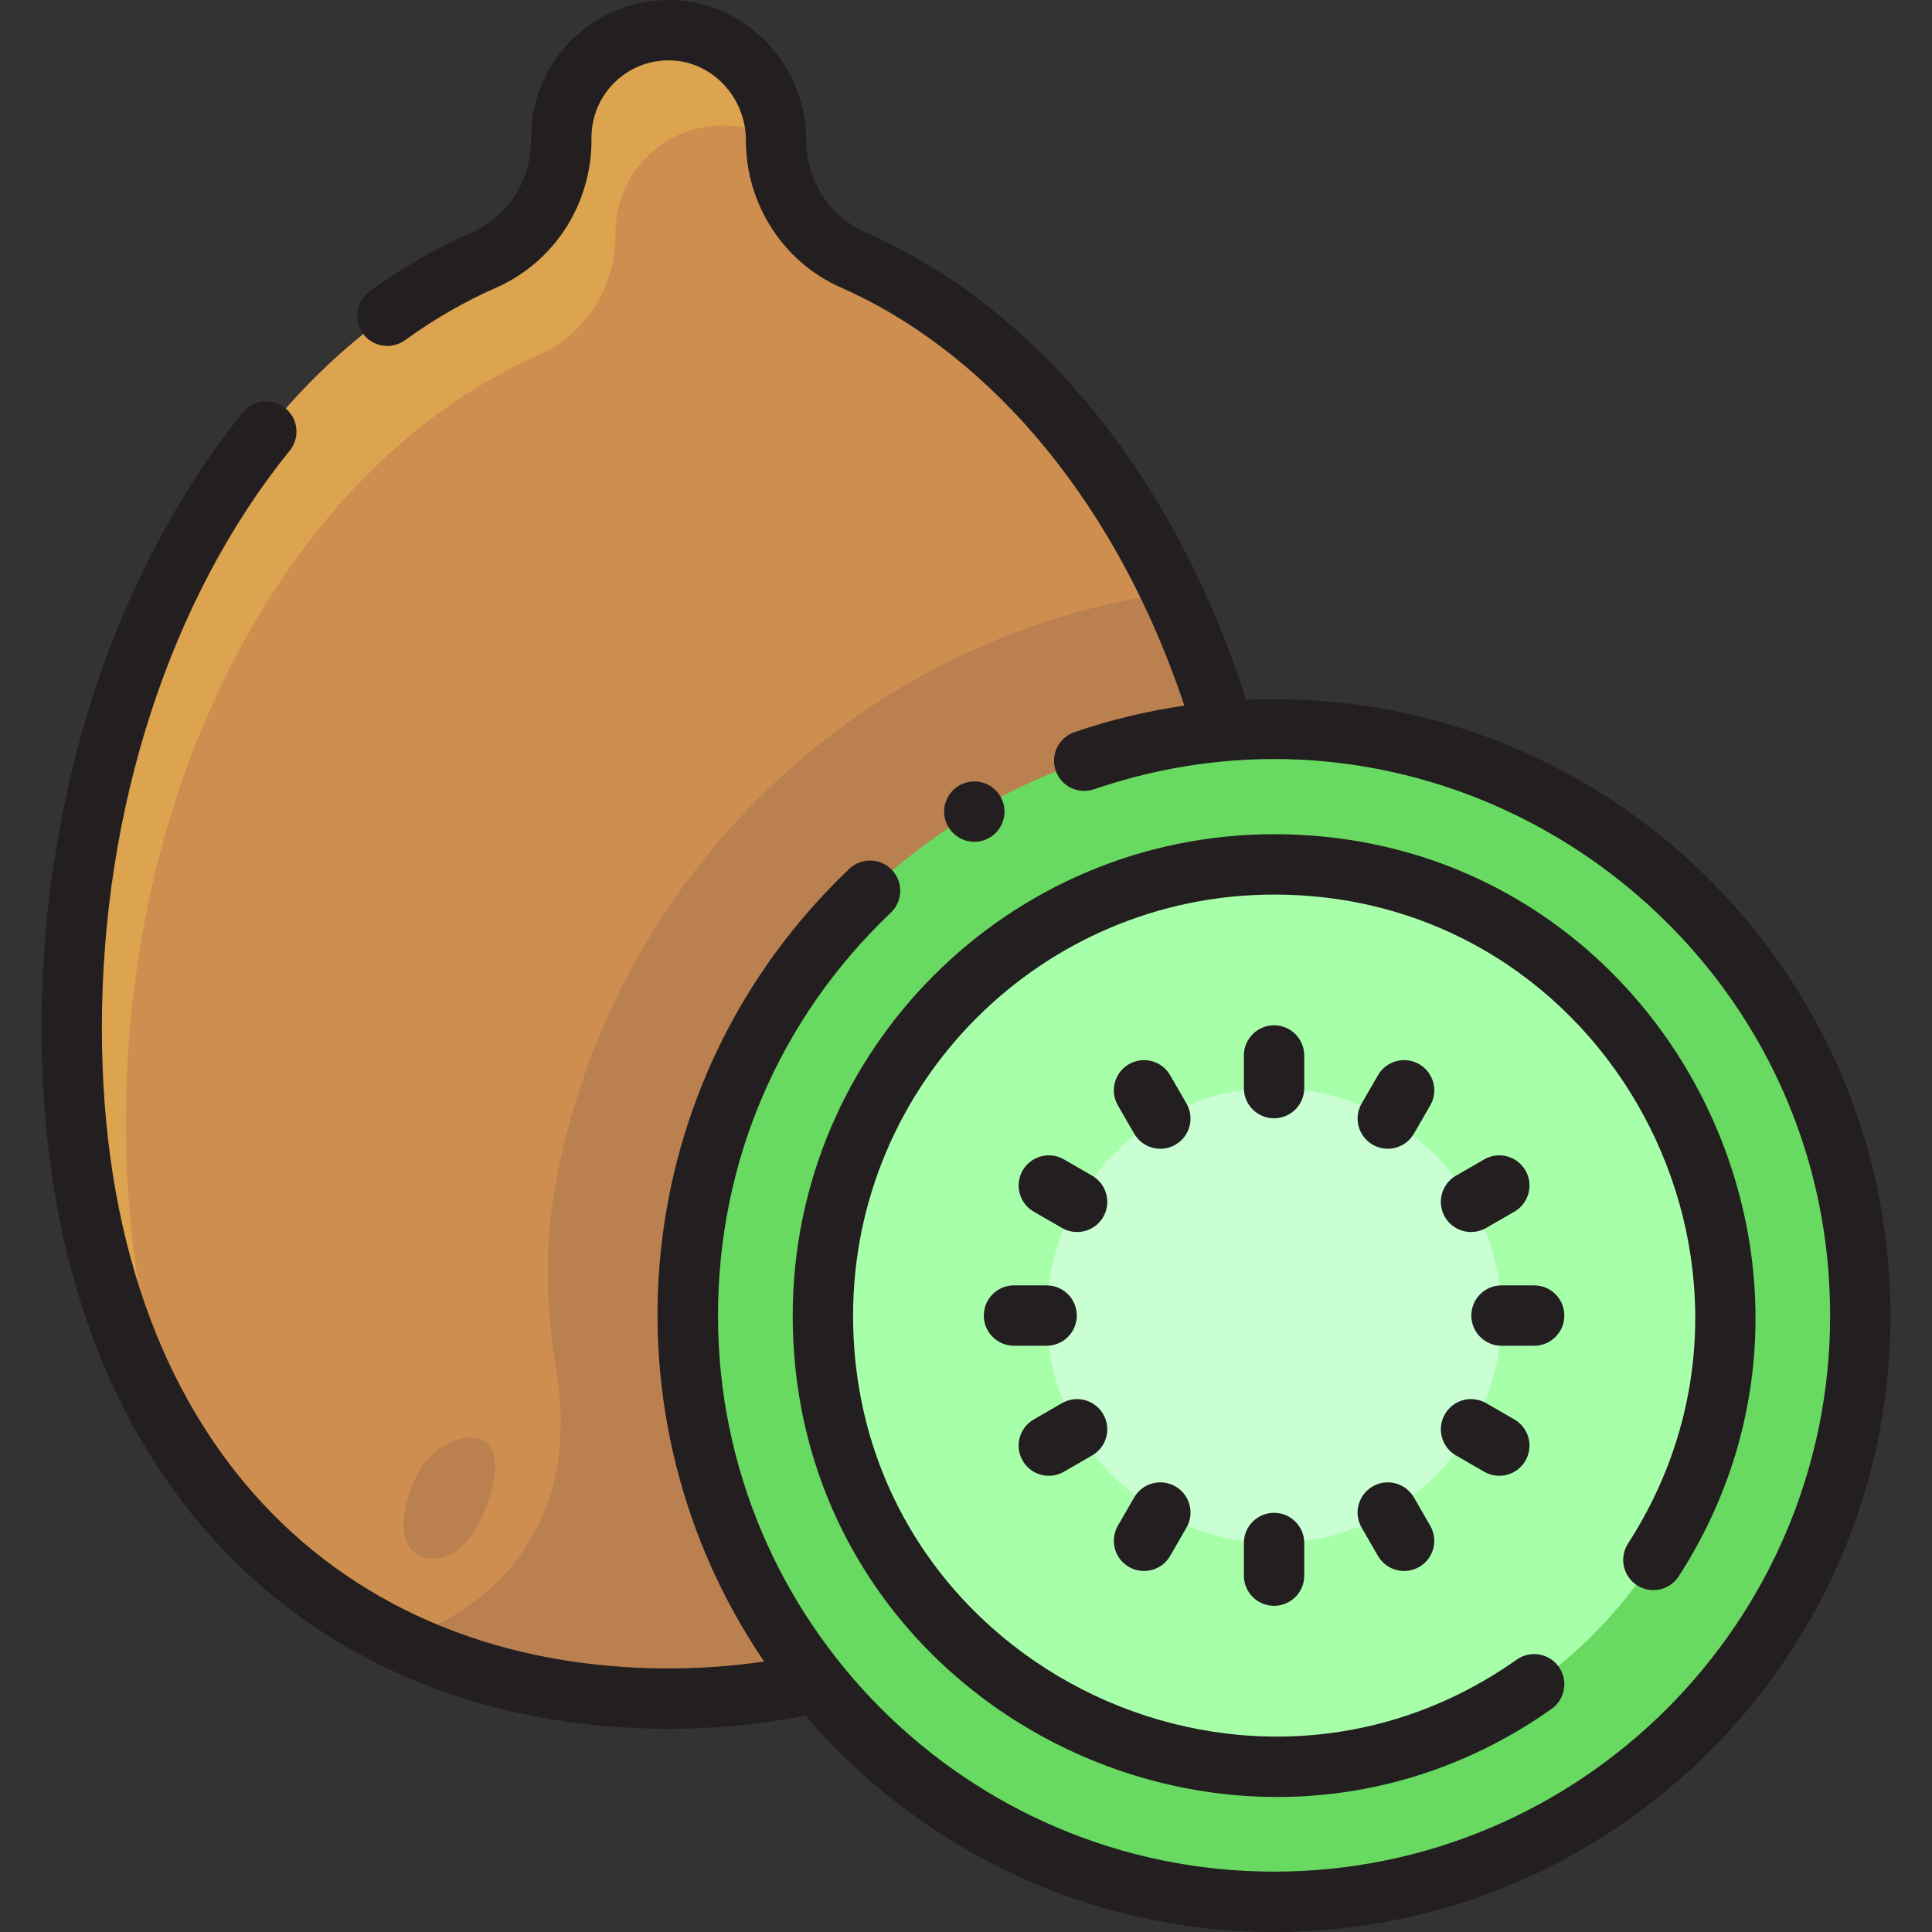 <svg id="Layer_1" enable-background="new 0 0 511.998 511.998" height="512" viewBox="0 0 511.998 511.998" width="512" xmlns="http://www.w3.org/2000/svg"><rect x="0" y="0" width="511.998" height="511.998" fill="#333333" stroke="none"/><path d="m205.663 37.137c0-15.43-11.999-28.572-27.419-29.12-16.189-.575-29.494 12.378-29.494 28.438v.682c0 13.689-7.941 26.258-20.474 31.764-63.427 27.864-109.277 108.436-109.277 203.487 0 118.142 70.832 177.761 158.207 177.761s158.207-59.619 158.207-177.761c0-95.052-45.85-175.623-109.277-203.487-12.531-5.506-20.473-18.075-20.473-31.764z" fill="#cd8e50"/><path d="m33.356 297.632c0-95.052 45.85-175.623 109.277-203.487 12.533-5.506 20.474-18.075 20.474-31.764v-.682c0-16.061 13.305-29.014 29.494-28.438 4.765.169 9.203 1.542 13.062 3.812-.033-15.402-12.02-28.509-27.419-29.056-16.189-.575-29.494 12.378-29.494 28.438v.682c0 13.689-7.942 26.258-20.474 31.764-63.427 27.864-109.277 108.436-109.277 203.487 0 48.507 11.941 87.148 32.064 115.848-11.314-24.899-17.707-55.111-17.707-90.604z" fill="#dda450"/><path d="m310.452 157.011c-82.508 11.599-148.317 75.229-163.181 156.643-2.938 16.092-2.66 32.564.052 48.695 8.95 53.235-31.935 68.415-37.491 71.153-.989.487-1.954 1.082-2.864 1.763 21.163 9.914 45.011 14.884 70.239 14.884 87.375 0 158.207-59.619 158.207-177.761 0-42.491-9.163-82.088-24.962-115.377z" fill="#ba8050"/><circle cx="337.637" cy="348.637" fill="#69da61" r="155.362"/><circle cx="337.637" cy="348.637" fill="#a8ffa9" r="119.563"/><circle cx="337.637" cy="348.637" fill="#c9ffd2" r="60.279"/><path d="m131.187 389.414c.113-2.502-.214-5.282-2.043-6.964-1.617-1.487-4.026-1.723-6.179-1.368-4.052.667-7.684 3.152-10.266 6.392-4.631 5.81-10.814 24.217 1.436 25.517 10.237 1.087 16.689-15.557 17.052-23.577z" fill="#ba8050"/><g fill="#231f20"><path d="m330.206 185.446c-18.715-58.874-55.221-103.823-100.851-123.869-9.533-4.188-15.692-13.781-15.692-24.44 0-19.777-15.761-36.427-35.135-37.115-20.784-.707-37.778 15.841-37.778 36.434v.682c0 10.659-6.159 20.252-15.692 24.44-9.34 4.103-18.461 9.358-27.11 15.62-3.579 2.591-4.379 7.592-1.789 11.171 2.59 3.578 7.591 4.38 11.171 1.789 7.731-5.597 15.861-10.284 24.163-13.932 15.343-6.74 25.256-22.083 25.256-39.088v-.682c0-11.599 9.604-20.87 21.21-20.443 10.864.386 19.703 9.862 19.703 21.125 0 17.005 9.914 32.348 25.256 39.088 35.385 15.545 71.304 52.067 90.949 110.768-9.906 1.444-19.646 3.794-29.133 7.04-4.18 1.43-6.409 5.979-4.979 10.159 1.431 4.181 5.979 6.408 10.159 4.98 95.518-32.677 195.084 38.691 195.084 139.465 0 81.255-66.106 147.362-147.362 147.362-81.255 0-147.361-66.106-147.361-147.362 0-40.76 16.271-78.685 45.814-106.789 3.201-3.045 3.328-8.109.283-11.31-3.045-3.202-8.109-3.329-11.31-.283-59.313 56.422-66.525 145.47-22.568 210.06-8.212 1.21-16.671 1.834-25.287 1.834-86.556 0-150.208-59.841-150.208-169.761 0-58.166 18.146-113.927 49.786-152.984 2.781-3.433 2.252-8.471-1.181-11.252-3.434-2.781-8.471-2.252-11.252 1.181-33.907 41.855-53.353 101.286-53.353 163.055 0 120.11 72.013 185.761 166.208 185.761 12.436 0 24.608-1.172 36.26-3.483 29.986 35.065 74.524 57.333 124.17 57.333 90.078 0 163.362-73.284 163.362-163.362 0-92.62-77.432-167.367-170.793-163.192z"/><path d="m210.075 348.637c0 103.999 117.752 163.149 201.105 104.241 3.608-2.55 4.466-7.542 1.916-11.15-2.549-3.607-7.542-4.465-11.15-1.916-72.851 51.485-175.871-.187-175.871-91.175 0-61.516 50.046-111.563 111.562-111.563 88.642 0 141.192 98.569 93.804 171.98-2.396 3.712-1.329 8.664 2.383 11.06 3.713 2.397 8.665 1.329 11.061-2.383 54.02-83.689-5.635-196.657-107.247-196.657-70.339 0-127.563 57.224-127.563 127.563z"/><path d="m345.637 279.711c0-4.418-3.582-8-8-8s-8 3.582-8 8v8.646c0 4.418 3.582 8 8 8s8-3.582 8-8z"/><path d="m314.426 292.433-4.323-7.488c-2.208-3.826-7.099-5.138-10.928-2.928-3.826 2.209-5.138 7.102-2.928 10.928l4.323 7.488c2.215 3.839 7.111 5.131 10.928 2.928 3.826-2.209 5.138-7.101 2.928-10.928z"/><path d="m289.435 311.569-7.488-4.323c-3.826-2.21-8.719-.898-10.929 2.928-2.209 3.827-.897 8.719 2.929 10.928l7.488 4.323c3.809 2.2 8.709.915 10.929-2.928 2.208-3.827.897-8.719-2.929-10.928z"/><path d="m285.359 348.637c0-4.418-3.582-8-8-8h-8.646c-4.418 0-8 3.582-8 8s3.582 8 8 8h8.646c4.418 0 8-3.582 8-8z"/><path d="m281.946 390.027 7.488-4.323c3.826-2.209 5.138-7.102 2.929-10.928-2.209-3.825-7.101-5.139-10.929-2.928l-7.488 4.323c-3.826 2.209-5.138 7.102-2.929 10.928 2.222 3.845 7.121 5.128 10.929 2.928z"/><path d="m311.498 393.911c-3.826-2.209-8.72-.898-10.928 2.928l-4.323 7.488c-2.21 3.826-.898 8.719 2.928 10.928 3.809 2.2 8.709.915 10.928-2.928l4.323-7.488c2.21-3.825.898-8.718-2.928-10.928z"/><path d="m337.637 400.915c-4.418 0-8 3.582-8 8v8.646c0 4.418 3.582 8 8 8s8-3.582 8-8v-8.646c0-4.418-3.582-8-8-8z"/><path d="m374.704 396.84c-2.208-3.826-7.1-5.138-10.928-2.928-3.826 2.209-5.138 7.102-2.928 10.928l4.323 7.488c2.215 3.839 7.111 5.131 10.928 2.928 3.826-2.209 5.138-7.102 2.928-10.928z"/><path d="m385.84 385.704 7.488 4.323c3.809 2.2 8.709.915 10.929-2.928 2.209-3.827.897-8.719-2.929-10.928l-7.488-4.323c-3.826-2.21-8.719-.898-10.929 2.928-2.209 3.826-.897 8.719 2.929 10.928z"/><path d="m414.563 348.637c0-4.418-3.582-8-8-8h-8.646c-4.418 0-8 3.582-8 8s3.582 8 8 8h8.646c4.418 0 8-3.582 8-8z"/><path d="m393.84 325.425 7.488-4.323c3.826-2.209 5.138-7.102 2.929-10.928-2.21-3.825-7.1-5.14-10.929-2.928l-7.488 4.323c-3.826 2.209-5.138 7.102-2.929 10.928 2.221 3.845 7.121 5.127 10.929 2.928z"/><path d="m376.1 282.017c-3.826-2.21-8.72-.899-10.928 2.928l-4.323 7.488c-2.21 3.826-.898 8.719 2.928 10.928 3.809 2.2 8.709.915 10.928-2.928l4.323-7.488c2.209-3.825.898-8.718-2.928-10.928z"/><path d="m258.209 223.088c4.417 0 8-3.605 8-8 0-3.76-2.669-7.104-6.44-7.84-4.099-.836-8.413 1.657-9.41 6.28-.968 4.937 2.798 9.56 7.85 9.56z"/></g></svg>